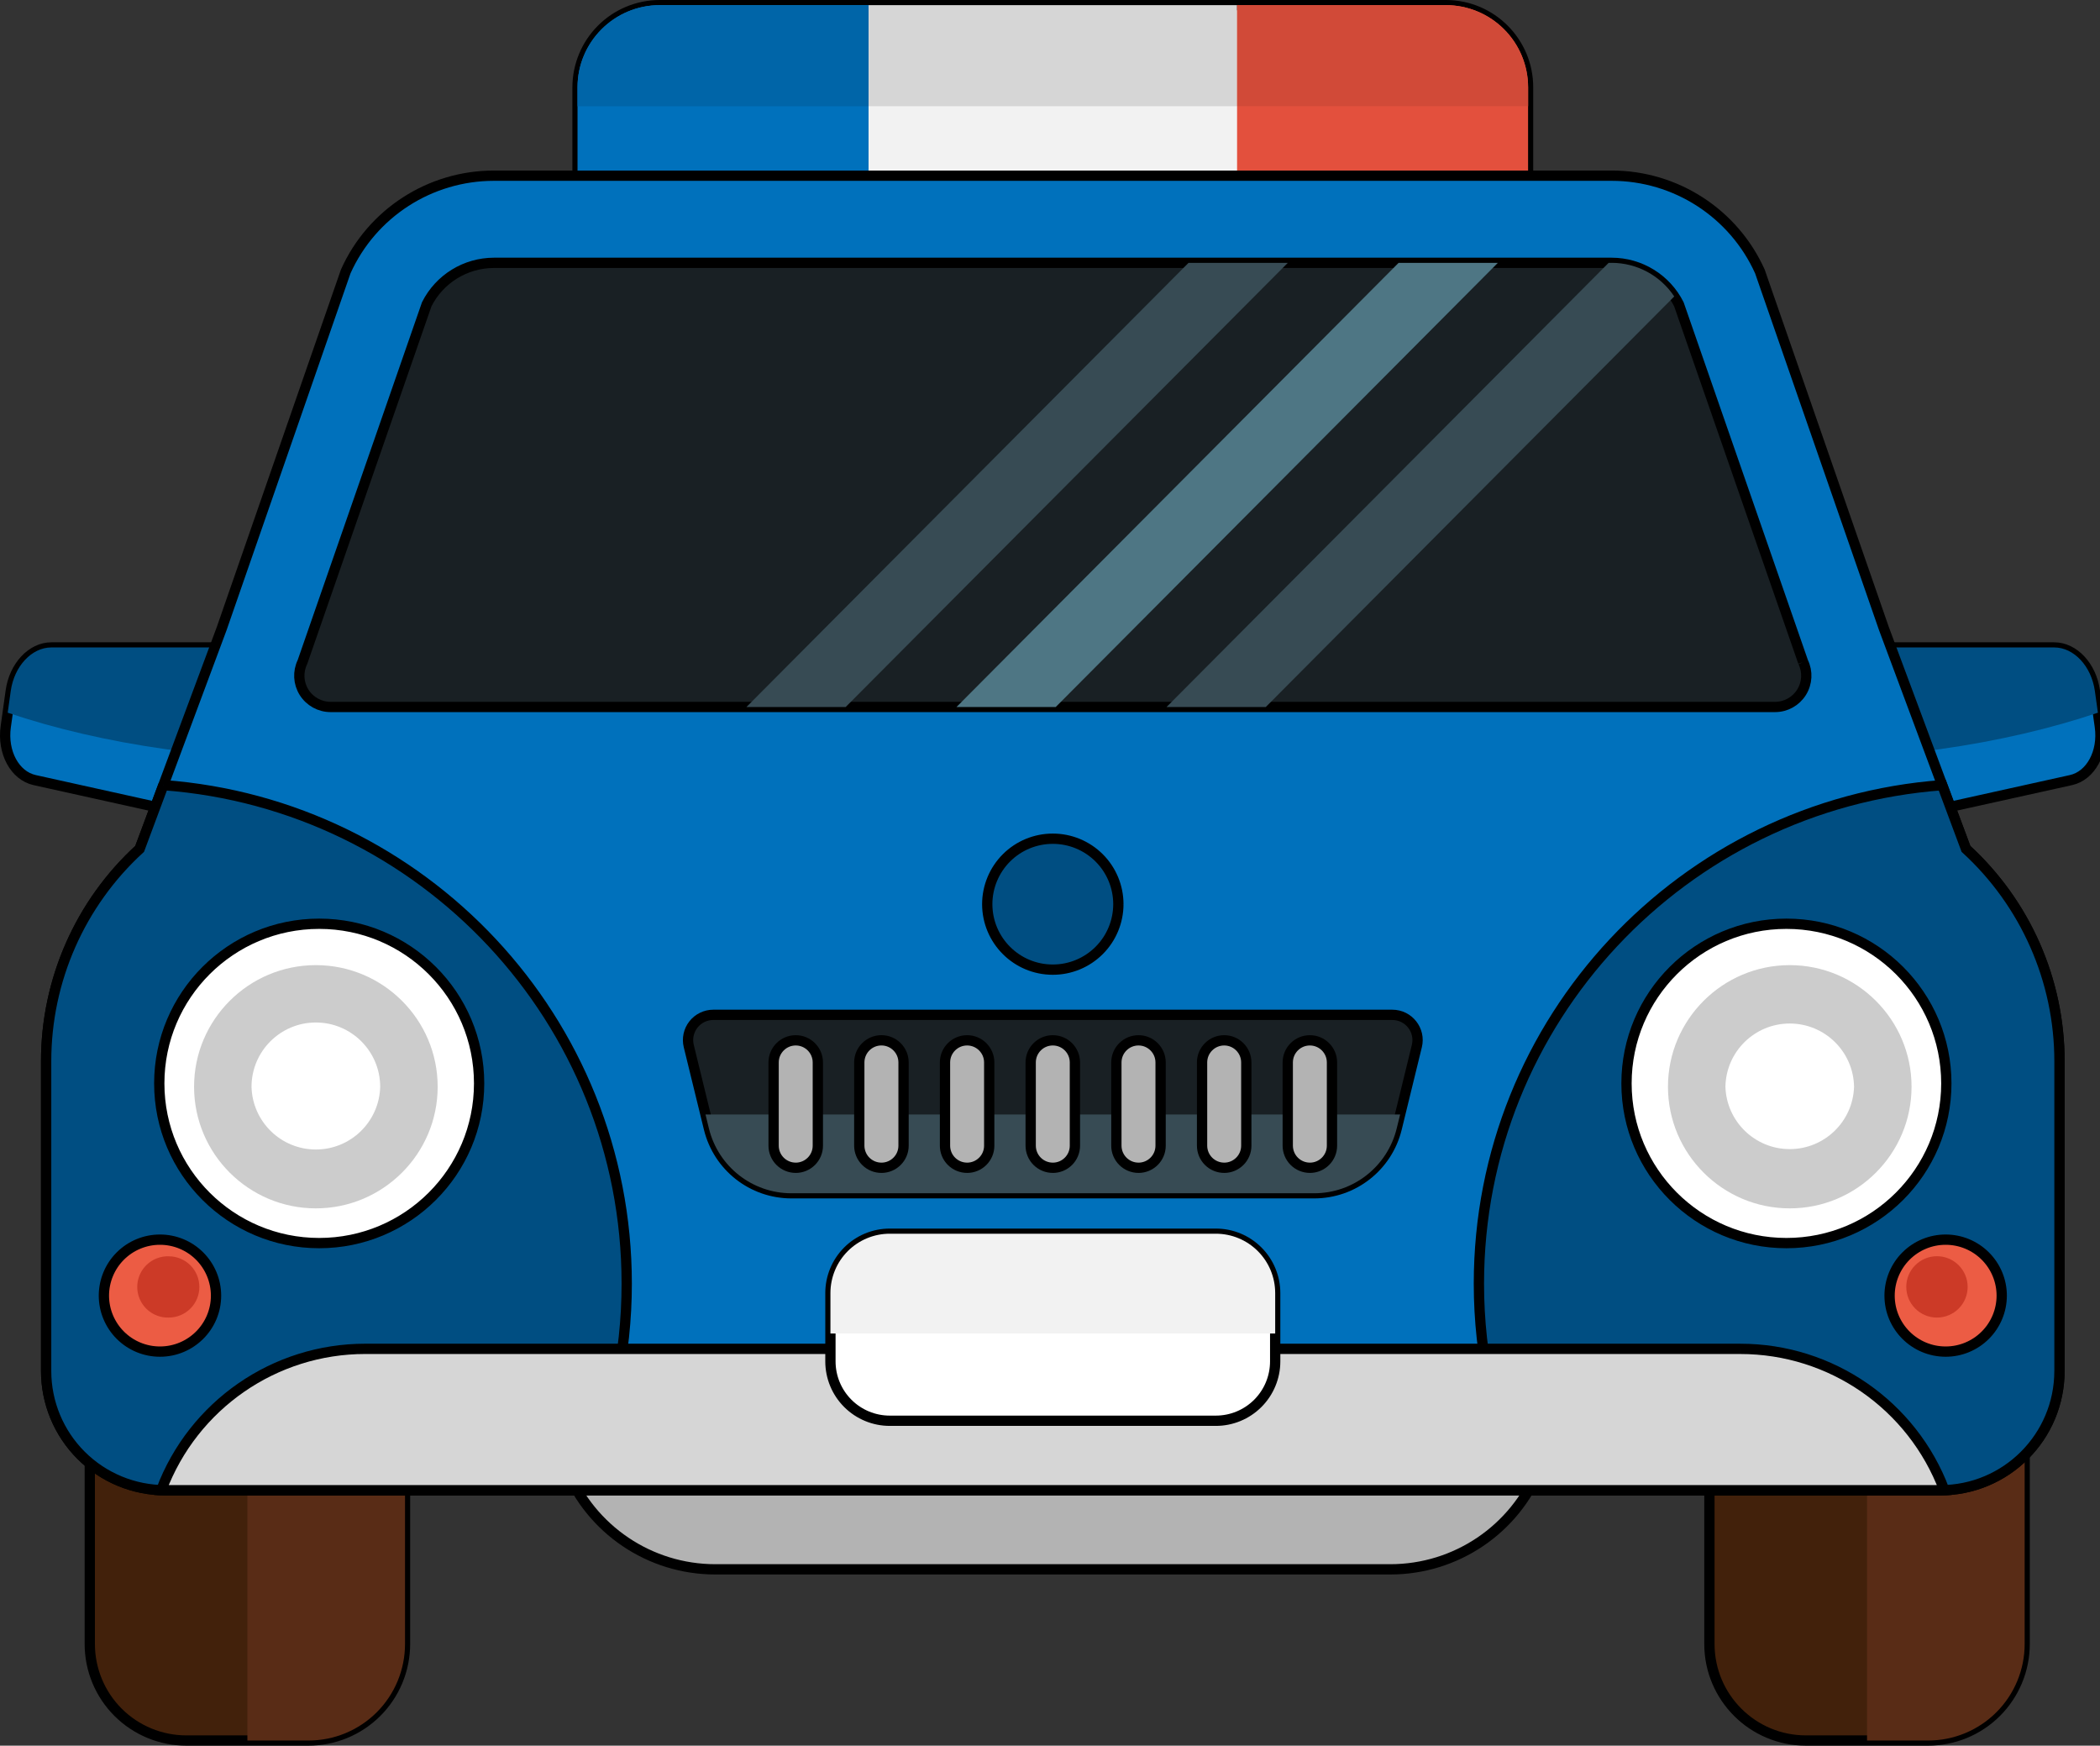 <svg version="1.1" xmlns="http://www.w3.org/2000/svg" xmlns:xlink="http://www.w3.org/1999/xlink" width="102.096" height="84.846" viewBox="0,0,102.096,84.846"><rect x="0" y="0" width="102.096" height="84.846" fill="#333333" stroke="none"/><g transform="translate(-189.867,-138.051)"><g data-paper-data="{&quot;isPaintingLayer&quot;:true}" fill-rule="evenodd" stroke-linecap="butt" stroke-linejoin="miter" stroke-miterlimit="10" stroke-dasharray="" stroke-dashoffset="0" style="mix-blend-mode: normal"><path d="M257.46,214.327h-32.817c-3.184,0.001 -6.05,-1.933 -7.24,-4.887l-1.128,-2.803h49.553l-1.127,2.803c-1.19,2.954 -4.056,4.888 -7.241,4.887" data-paper-data="{&quot;origPos&quot;:null}" fill="#b3b3b3" stroke="#000000" stroke-width="0.5"/><path d="M264.158,146.59h-46.213v-4.295c0.001,-1.06 0.423,-2.076 1.173,-2.825c0.75,-0.749 1.767,-1.169 2.827,-1.169h38.213c2.21,0 4,1.788 4,3.994z" data-paper-data="{&quot;origPos&quot;:null}" fill="#f2f2f2" stroke="#000000" stroke-width="0.5"/><path d="M221.945,138.3h10.149v8.29h-14.149v-4.295c0,-2.206 1.791,-3.994 4,-3.994z" fill="#0071bc" stroke="none" stroke-width="1"/><path d="M264.158,146.59h-14.148v-8.289h10.148c1.06,-0.001 2.077,0.42 2.827,1.169c0.75,0.749 1.172,1.765 1.173,2.825z" fill="#e3503d" stroke="none" stroke-width="1"/><path d="M232.094,138.301h17.915v4.913h-17.915z" fill="#d6d6d6" stroke="none" stroke-width="1"/><path d="M232.094,138.3v4.915h-14.149v-0.92c0,-2.206 1.791,-3.994 4,-3.994h10.149z" data-paper-data="{&quot;origPos&quot;:null}" fill="#0065a8" stroke="none" stroke-width="0"/><path d="M260.158,138.301c1.06,-0.001 2.078,0.419 2.828,1.168c0.751,0.749 1.173,1.765 1.174,2.825v0.92h-14.15v-4.913h10.147" fill="#d14a38" stroke="none" stroke-width="1"/><path d="M199.1,177.638l-7.55,-1.672c-0.963,-0.214 -1.578,-1.35 -1.403,-2.597l0.243,-1.735c0.168,-1.203 1.02,-2.115 1.975,-2.115h7.784c1.115,0 1.916,1.226 1.72,2.63l-0.477,3.408c-0.19,1.36 -1.24,2.314 -2.292,2.08" data-paper-data="{&quot;origPos&quot;:null}" fill="#0071bc" stroke="#000000" stroke-width="0.5"/><path d="M200.149,169.519c1.115,0 1.917,1.226 1.72,2.631l-0.375,2.677c-1.145,-0.073 -2.33,-0.189 -3.54,-0.359c-2.841,-0.397 -5.469,-1.019 -7.712,-1.777l0.148,-1.057c0.168,-1.203 1.019,-2.115 1.975,-2.115h7.783" fill="#004e82" stroke="none" stroke-width="1"/><path d="M283.004,177.637c-1.053,0.234 -2.103,-0.72 -2.293,-2.08l-0.477,-3.408c-0.197,-1.404 0.605,-2.63 1.72,-2.63h7.784c0.955,0 1.807,0.912 1.975,2.115l0.243,1.735c0.175,1.247 -0.44,2.383 -1.403,2.597l-7.549,1.672" data-paper-data="{&quot;origPos&quot;:null}" fill="#0071bc" stroke="#000000" stroke-width="0.5"/><path d="M281.954,169.519h7.784c0.955,0 1.807,0.912 1.975,2.115l0.148,1.057c-2.244,0.758 -4.872,1.38 -7.712,1.777c-1.21,0.17 -2.395,0.286 -3.54,0.359l-0.375,-2.677c-0.197,-1.405 0.605,-2.631 1.72,-2.631" fill="#004e82" stroke="none" stroke-width="1"/><path d="M204.862,222.647h-5.933c-1.245,0.001 -2.439,-0.492 -3.32,-1.371c-0.881,-0.879 -1.376,-2.072 -1.377,-3.317v-23.88h15.326v23.88c-0.001,1.244 -0.496,2.437 -1.377,3.317c-0.881,0.879 -2.075,1.372 -3.319,1.371" data-paper-data="{&quot;origPos&quot;:null}" fill="#42210b" stroke="#000000" stroke-width="0.5"/><path d="M209.558,217.959c-0.001,1.244 -0.496,2.437 -1.377,3.317c-0.881,0.879 -2.075,1.372 -3.319,1.371h-2.967v-28.568h7.663v23.88" data-paper-data="{&quot;origPos&quot;:null}" fill="#592c16" stroke="none" stroke-width="1"/><path d="M283.603,222.647h-5.933c-2.591,0.002 -4.693,-2.097 -4.696,-4.688v-23.88h15.326v23.88c-0.001,1.245 -0.497,2.438 -1.377,3.317c-0.881,0.879 -2.075,1.372 -3.32,1.371" data-paper-data="{&quot;origPos&quot;:null}" fill="#42210b" stroke="#000000" stroke-width="0.5"/><path d="M288.3,217.959c-0.001,1.245 -0.497,2.438 -1.377,3.317c-0.881,0.879 -2.075,1.372 -3.32,1.371h-2.966v-28.568h7.663v23.88" fill="#592c16" stroke="none" stroke-width="1"/><path d="M285.447,179.309c2.896,2.651 4.546,6.394 4.546,10.317v15.064c-0.001,1.538 -0.613,3.012 -1.701,4.098c-1.088,1.086 -2.563,1.696 -4.101,1.694h-86.28c-1.537,0.001 -3.012,-0.608 -4.1,-1.694c-1.088,-1.086 -1.7,-2.56 -1.701,-4.098v-15.064c0,-3.925 1.65,-7.668 4.546,-10.317l3.99,-10.71l6.03,-17.357c1.274,-2.832 4.094,-4.652 7.204,-4.652h54.343c3.107,-0.001 5.927,1.819 7.204,4.652l6.03,17.358l3.99,10.71" data-paper-data="{&quot;origPos&quot;:null}" fill="#0071bc" stroke="#000000" stroke-width="0.5"/><path d="M197.81,176.211c12.595,0.93 22.526,11.418 22.526,24.228c0.002,3.465 -0.74,6.89 -2.178,10.043h-20.246c-1.537,0.001 -3.012,-0.608 -4.101,-1.694c-1.088,-1.086 -1.7,-2.56 -1.701,-4.098v-15.064c0,-3.925 1.65,-7.668 4.546,-10.317l1.154,-3.098M289.992,204.692c-0.003,3.201 -2.599,5.793 -5.8,5.791h-20.247c-1.395,-3.063 -2.178,-6.46 -2.178,-10.043c0,-12.81 9.931,-23.297 22.526,-24.227l1.154,3.097c2.896,2.651 4.546,6.394 4.546,10.317v15.063" data-paper-data="{&quot;origPos&quot;:null}" fill="#004e82" stroke="#000000" stroke-width="0.5"/><path d="M274.475,203.611c4.413,-0.002 8.364,2.731 9.919,6.861c-0.068,0.002 -0.134,0.01 -0.203,0.01h-86.28c-0.068,0 -0.134,-0.008 -0.203,-0.01c1.554,-4.13 5.507,-6.864 9.92,-6.862h66.847" data-paper-data="{&quot;origPos&quot;:null}" fill="#d6d6d6" stroke="#000000" stroke-width="0.5"/><path d="M277.531,170.227c0.229,0.471 0.2,1.027 -0.078,1.472c-0.278,0.444 -0.765,0.714 -1.29,0.713h-70.223c-0.524,0 -1.011,-0.269 -1.29,-0.713c-0.278,-0.444 -0.308,-1 -0.078,-1.472l6.041,-17.386c0.621,-1.235 1.885,-2.014 3.267,-2.015h54.343c1.382,0.001 2.646,0.78 3.267,2.015l6.041,17.387M253.759,196.048c1.902,0.001 3.558,-1.297 4.011,-3.144l0.98,-4.01c0.189,-0.773 -0.397,-1.518 -1.194,-1.518h-33.01c-0.377,-0 -0.733,0.173 -0.966,0.469c-0.233,0.296 -0.317,0.683 -0.227,1.049l0.981,4.01c0.453,1.847 2.109,3.145 4.01,3.144h25.415" data-paper-data="{&quot;origPos&quot;:null}" fill="#192024" stroke="#000000" stroke-width="0.5"/><path d="M228.344,196.048c-1.901,0.001 -3.557,-1.297 -4.01,-3.144l-0.167,-0.684h33.77l-0.168,0.684c-0.453,1.847 -2.109,3.145 -4.01,3.144h-25.415" fill="#374b54" stroke="none" stroke-width="1"/><path d="M228.553,194.809c-0.285,0 -0.558,-0.113 -0.76,-0.314c-0.202,-0.201 -0.315,-0.475 -0.315,-0.76v-4.045c0,-0.594 0.482,-1.075 1.075,-1.075c0.594,0 1.075,0.482 1.075,1.075v4.046c0,0.593 -0.482,1.074 -1.076,1.074M232.72,194.809c-0.285,0.001 -0.559,-0.112 -0.761,-0.314c-0.202,-0.201 -0.316,-0.475 -0.316,-0.76v-4.045c0,-0.594 0.482,-1.076 1.076,-1.076c0.594,0 1.076,0.482 1.076,1.076v4.046c0,0.593 -0.482,1.074 -1.076,1.074M236.885,194.809c-0.285,0 -0.558,-0.113 -0.76,-0.314c-0.202,-0.201 -0.315,-0.475 -0.315,-0.76v-4.045c0,-0.594 0.482,-1.075 1.075,-1.075c0.594,0 1.075,0.482 1.075,1.075v4.046c0,0.593 -0.482,1.074 -1.076,1.074M241.051,194.809c-0.285,0 -0.558,-0.113 -0.76,-0.314c-0.202,-0.201 -0.315,-0.475 -0.315,-0.76v-4.045c0,-0.594 0.481,-1.075 1.075,-1.075c0.594,0 1.075,0.481 1.075,1.075v4.046c0,0.593 -0.48,1.074 -1.075,1.074M245.217,194.809c-0.593,0 -1.074,-0.481 -1.075,-1.074v-4.045c0,-0.594 0.482,-1.075 1.075,-1.075c0.594,0 1.075,0.482 1.075,1.075v4.046c0,0.593 -0.481,1.074 -1.076,1.074M249.384,194.809c-0.285,0 -0.559,-0.113 -0.76,-0.314c-0.202,-0.201 -0.315,-0.475 -0.316,-0.76v-4.045c0,-0.594 0.482,-1.075 1.075,-1.075c0.594,0 1.075,0.482 1.075,1.075v4.046c0,0.593 -0.481,1.074 -1.075,1.074M253.55,194.809c-0.285,0 -0.559,-0.113 -0.76,-0.314c-0.202,-0.201 -0.315,-0.475 -0.316,-0.76v-4.045c0,-0.594 0.482,-1.075 1.075,-1.075c0.594,0 1.075,0.482 1.075,1.075v4.046c0,0.593 -0.481,1.074 -1.075,1.074" data-paper-data="{&quot;origPos&quot;:null}" fill="#b3b3b3" stroke="#000000" stroke-width="0.5"/><path d="M248.975,207.105h-15.847c-0.765,0.001 -1.499,-0.302 -2.041,-0.843c-0.542,-0.54 -0.846,-1.274 -0.847,-2.039v-3.326c0.001,-0.765 0.305,-1.499 0.847,-2.04c0.542,-0.541 1.276,-0.844 2.041,-0.843h15.847c0.765,-0.001 1.5,0.303 2.041,0.843c0.542,0.541 0.846,1.274 0.847,2.04v3.326c-0.001,0.765 -0.306,1.499 -0.847,2.039c-0.542,0.54 -1.276,0.844 -2.041,0.843" data-paper-data="{&quot;origPos&quot;:null}" fill="#ffffff" stroke="#000000" stroke-width="0.5"/><path d="M248.975,198.014c0.765,-0.001 1.499,0.302 2.041,0.843c0.542,0.54 0.846,1.274 0.847,2.039v1.967h-21.623v-1.967c0.001,-0.765 0.306,-1.499 0.847,-2.039c0.542,-0.54 1.276,-0.844 2.041,-0.843h15.847" data-paper-data="{&quot;origPos&quot;:null}" fill="#f2f2f2" stroke="none" stroke-width="0"/><path d="M213.16,190.709c0,4.287 -3.481,7.761 -7.775,7.761c-4.293,0 -7.775,-3.474 -7.775,-7.761c0,-4.286 3.482,-7.76 7.775,-7.76c4.294,0 7.775,3.474 7.775,7.76" data-paper-data="{&quot;origPos&quot;:null}" fill="#ffffff" stroke="#000000" stroke-width="0.5"/><path d="M205.223,187.748c-1.725,0.001 -3.125,1.398 -3.128,3.123c0.043,1.697 1.431,3.05 3.128,3.05c1.697,0 3.085,-1.353 3.128,-3.05c-0.003,-1.725 -1.403,-3.122 -3.128,-3.123M205.223,196.782c-3.265,0 -5.921,-2.652 -5.921,-5.911c0,-3.26 2.656,-5.911 5.921,-5.911c3.265,0 5.922,2.651 5.922,5.91c0,3.26 -2.657,5.912 -5.922,5.912" fill="#cccccc" stroke="none" stroke-width="1"/><path d="M200.37,201.024c0,1.503 -1.22,2.72 -2.726,2.72c-0.722,0.001 -1.415,-0.285 -1.926,-0.795c-0.511,-0.51 -0.799,-1.202 -0.8,-1.925c0.001,-0.722 0.288,-1.415 0.799,-1.925c0.511,-0.51 1.204,-0.797 1.927,-0.796c0.722,-0.001 1.415,0.285 1.926,0.795c0.511,0.51 0.799,1.202 0.8,1.925" data-paper-data="{&quot;origPos&quot;:null}" fill="#ec5c44" stroke="#000000" stroke-width="0.5"/><path d="M199.56,200.6c0,0.396 -0.157,0.775 -0.437,1.054c-0.28,0.279 -0.659,0.436 -1.055,0.436c-0.541,0.014 -1.048,-0.267 -1.322,-0.733c-0.275,-0.467 -0.275,-1.046 0,-1.512c0.275,-0.467 0.781,-0.747 1.322,-0.733c0.395,-0 0.775,0.157 1.054,0.436c0.28,0.279 0.437,0.659 0.437,1.054" fill="#cc3a27" stroke="none" stroke-width="1"/><path d="M268.943,190.709c0,-4.286 3.481,-7.76 7.775,-7.76c4.294,0 7.774,3.474 7.774,7.76c0,4.287 -3.481,7.761 -7.774,7.761c-4.294,0 -7.775,-3.474 -7.775,-7.761" data-paper-data="{&quot;origPos&quot;:null}" fill="#ffffff" stroke="#000000" stroke-width="0.5"/><path d="M273.752,190.87c0.052,1.69 1.437,3.032 3.127,3.032c1.69,0 3.075,-1.343 3.127,-3.032c-0.03,-1.705 -1.422,-3.072 -3.127,-3.072c-1.706,0 -3.097,1.367 -3.127,3.072M270.959,190.87c0,-3.259 2.656,-5.91 5.92,-5.91c3.266,0 5.922,2.651 5.922,5.91c0,3.26 -2.656,5.912 -5.921,5.912c-3.265,0 -5.921,-2.652 -5.921,-5.911" fill="#cccccc" stroke="none" stroke-width="1"/><path d="M281.733,201.023c0.001,-0.722 0.288,-1.414 0.8,-1.925c0.511,-0.51 1.204,-0.796 1.926,-0.795c0.722,-0.001 1.415,0.285 1.927,0.796c0.511,0.51 0.799,1.203 0.799,1.925c-0.001,0.722 -0.288,1.414 -0.8,1.925c-0.511,0.51 -1.204,0.796 -1.926,0.795c-1.506,0 -2.726,-1.217 -2.726,-2.72" data-paper-data="{&quot;origPos&quot;:null}" fill="#ec5c44" stroke="#000000" stroke-width="0.5"/><path d="M282.544,200.6c0,-0.824 0.668,-1.492 1.492,-1.492c0.824,0 1.492,0.668 1.492,1.492c0,0.396 -0.157,0.775 -0.437,1.054c-0.28,0.279 -0.659,0.436 -1.055,0.436c-0.824,0 -1.491,-0.667 -1.491,-1.49" fill="#cc3a27" stroke="none" stroke-width="1"/><path d="M244.239,181.997c-0.001,0.845 -0.337,1.655 -0.935,2.251c-0.598,0.597 -1.408,0.932 -2.253,0.931c-1.759,0.001 -3.185,-1.423 -3.187,-3.182c0.001,-0.844 0.337,-1.654 0.935,-2.251c0.598,-0.597 1.408,-0.931 2.252,-0.93c0.845,-0.001 1.655,0.334 2.253,0.93c0.598,0.597 0.934,1.406 0.935,2.251" data-paper-data="{&quot;origPos&quot;:null}" fill="#004e82" stroke="#000000" stroke-width="0.5"/><path d="M252.476,150.827l-21.494,21.587h-4.825l21.493,-21.587z" fill="#374b54" stroke="none" stroke-width="1"/><path d="M262.688,150.827l-21.494,21.587h-4.825l21.494,-21.587z" fill="#4e7684" stroke="none" stroke-width="1"/><path d="M268.223,150.826c1.223,0.002 2.364,0.615 3.041,1.634l-19.858,19.954h-4.825l21.493,-21.587h0.149" fill="#374b54" stroke="none" stroke-width="1"/></g></g></svg>